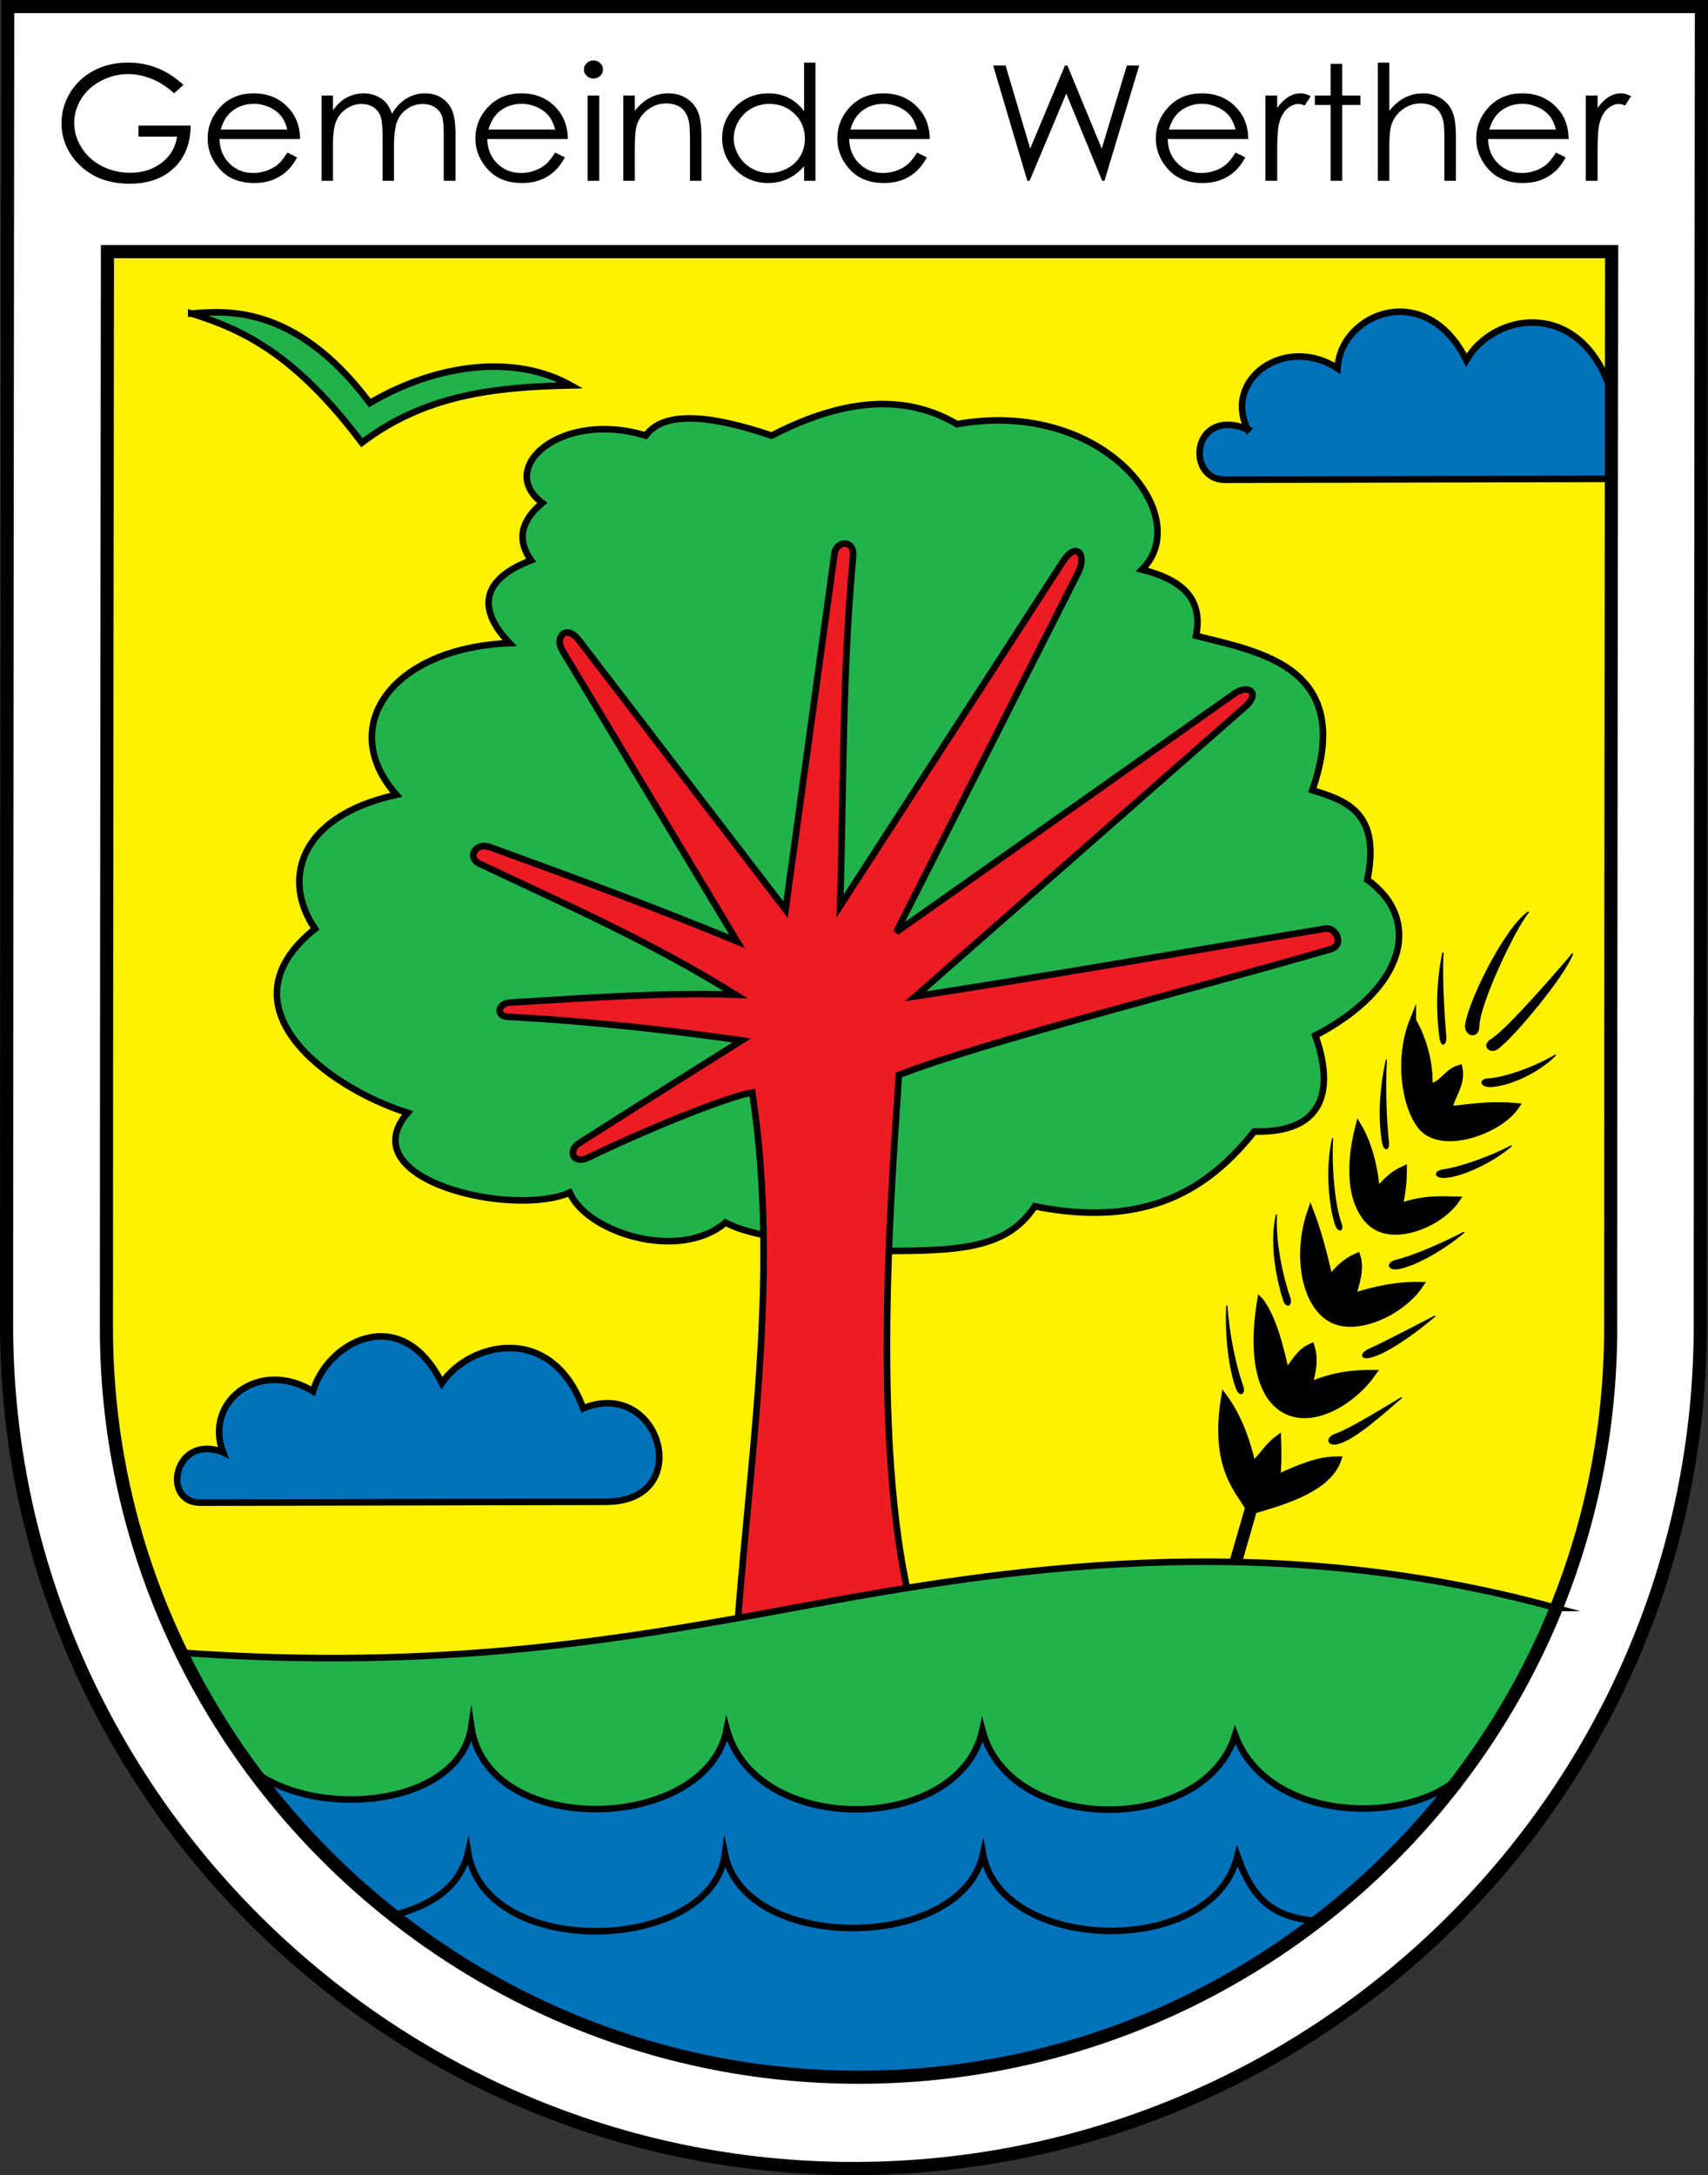 <svg width="366.1mm" height="466.13mm" viewBox="0 0 366.1 466.13" xmlns="http://www.w3.org/2000/svg"><rect x="0" y="0" width="366.1" height="466.13" fill="#333333" stroke="none"/><path d="M1.68 1.438s-.242 210.31-.242 282.6c0 99.053 81.538 180.72 181.52 180.72s181.52-80.89 181.52-180.72c0-84.334.242-282.6.242-282.6z" fill="#fff"/><path d="M23.03 53.925s-.215 166.5-.215 230.71c0 87.987 72.413 160.53 161.21 160.53 88.793 0 161.21-71.852 161.21-160.53 0-74.912.215-230.71.215-230.71z" fill="#fff200"/><path d="m41.93 360.358 284.11-.267c-29.433 48.04-71.077 83.07-143.79 84.992-71.442-3.168-112.17-37.551-140.32-84.724z" fill="#0072bc"/><path d="M185.31 268.048c-7.662-2.29-22.127-1.922-29.789-6.05-9.96 8.47-29.708 2.152-33.409-6.414-12.31 5.39-47.103-2.707-34.745-17.105-17.165-5.426-40.648-22.748-19.84-39.43-6.985-10.096-3.993-23.965 17.435-28.724-12.895-14.532-1.041-31.454 24.259-32.496-5.848-6.101-7.538-13.062 4.606-17.75-2.902-4.098-2.5-8.197 2.405-12.294-10.003-7.548 4.131-19.971 22.183-14.433 3.765-5.234 13.411-4.586 26.994 0 16.097-8.357 29.158-8.71 39.712-2.454 31.542-5.63 51.202 19.865 39.65 31.163 7.836 2.015 13.284 5.665 11.6 14.195 13.804 3.48 34.059 6.755 24.921 33.096 7.46 2.276 14.685 4.827 11.792 19.18 11.894 8.611 8.166 23.349-11.147 33.377 3.422 9.634 3.529 20.989-13.096 20.58-9.955 12.528-23.31 20.79-47.039 16.036-6.228 9.309-16.242 9.731-36.494 9.524z" fill="#22b24c" stroke="#000" stroke-width="1.406"/><path d="M157.51 356.238c2.542-40.517 9.966-81.267 3.736-122.11-5.431.885-23.334 8.197-35.108 13.939-3.24 1.58-4.586-1.418-2.012-3.068C135.438 237.747 159 222.966 159 222.966c-16.639-2.353-33.408-4.178-50.25-5.068-2.488-.132-2.022-2.894.555-3.042 15.594-.896 33.047-2.24 48.393-1.683-18.608-11.567-36.036-19.137-54.9-28.065-2.809-1.329-.871-4.69 2.2-3.576 17.571 6.377 35.164 12.839 52.983 20.207l-37.514-62.461c-1.55-2.582.806-5.764 3.675-2.015l44.234 57.672 10.49-76.257c.403-2.938 4.333-3.102 3.986.583-2.31 24.563-2.04 50.33-2.777 74.892l47.738-73.774c2.948-4.556 5.243-1.506 3.244 2.423l-38.952 76.957 72.465-51.1c2.969-2.094 5.81-.252 2.225 2.895l-70.556 61.964c28.852-4.43 59.041-9.74 87.893-14.52 2.181-.361 4.17 3.521 1.048 4.43-30.84 8.98-74.306 19.875-92.518 26.942-.957 17.328-6.564 77.87 2.756 114.28z" fill="#ed1c24" stroke="#000" stroke-width="1.406"/><g stroke="#000" stroke-miterlimit="8" stroke-width="1.406"><path d="m263.7 336.518 3.875-13.396c-2.149-3.883-7.572-8.724-5.141-23.618 2.887 3.945 4.792 8.97 6.052 14.486 1.968-1.613 3.035-3.878 5.408-5.637.075 3.125.169 5.424-.212 8.37 4.976-2.21 8.826-3.937 13.11-3.905-2.145 6.05-10.839 8.775-18.072 10.854l-3.819 13.23z"/><path d="M333.52 344.588c-62.831-17.284-118.52-8.34-161.97-.267-39.009 7.248-77.268 13.722-132.3 9.889 3.821 8.14 10.17 18.709 15.101 25.322 13.857 10.543 44.15 7.514 46.671-9.423 3.554 24.203 50.559 22.568 54.758.456 6.303 23.277 49.956 22.478 54.79.235 5.923 22.67 47.691 22.37 54.177 1.04 7.427 20.1 41.409 19.456 50.338 6.46 7.103-11.358 13.34-22.607 18.428-33.712z" fill="#22b24c"/><path d="M84.29 410.468c8.9-2.276 14.44-6.545 16.036-13.497 3.793 23.288 52.187 21.673 55.058.4 4.394 21.274 50.707 20.91 55.325 0 3.833 21.183 49.207 22.512 54.523.402 3.46 9.852 8.08 13.133 16.972 13.898" fill="none"/></g><g stroke="#000" stroke-width="1.406"><path d="M47.8 311.228c-4.116-10.817 7.735-20.125 19.286-13.073 3.176-10.71 18.944-19.167 27.615-1.756 5.971-8.744 23.496-13.085 30.293 5.412 16.554-6.767 24.238 19.99 4.914 20.033l-86.935.189c-8.55.018-5.612-14.928 4.826-10.805zM267.41 92.005c-5.278-10.905 8.217-20.28 19.286-13.073.65-11.895 18.944-19.167 27.615-1.756 5.847-10.14 23.777-13.085 30.575 5.412l-.165 20.033-82.137.189c-8.55.02-7.124-15.718 4.826-10.805z" fill="#0072bc"/><path d="M40.99 67.185c6.58-.423 21.967-2.593 38.27 19.182 14.661-8.573 31.169-10.445 43.089-3.78-17.034.364-31.488 2.22-44.79 12.284-14.172-18.84-25.401-24.23-36.569-27.687z" fill="#22b24c" stroke-miterlimit="8"/></g><g><path d="m39.326 18.191-2.012 1.814c-1.447-1.355-3.032-2.382-4.756-3.082-1.723-.7-3.403-1.05-5.038-1.05-2.035 0-3.974.477-5.815 1.428-1.841.952-3.268 2.242-4.28 3.871-1.011 1.63-1.517 3.35-1.517 5.165 0 1.858.523 3.624 1.57 5.298 1.047 1.674 2.495 2.99 4.342 3.947 1.847.957 3.87 1.436 6.07 1.436 2.671 0 4.93-.717 6.777-2.15 1.847-1.433 2.942-3.291 3.283-5.575h-8.277v-2.385h11.189c-.024 3.818-1.215 6.85-3.574 9.094-2.359 2.245-5.515 3.367-9.468 3.367-4.8 0-8.6-1.556-11.4-4.669-2.154-2.396-3.23-5.167-3.23-8.313 0-2.34.618-4.518 1.853-6.533 1.235-2.015 2.93-3.591 5.083-4.728 2.153-1.136 4.588-1.705 7.306-1.705 2.2 0 4.27.378 6.212 1.134 1.941.756 3.835 1.968 5.682 3.636zM61.596 32.687l2.083 1.041c-.683 1.276-1.471 2.306-2.365 3.09a9.476 9.476 0 0 1-3.018 1.789c-1.118.408-2.382.613-3.794.613-3.13 0-5.577-.977-7.342-2.93-1.765-1.955-2.647-4.163-2.647-6.626 0-2.318.747-4.384 2.241-6.197 1.894-2.307 4.43-3.46 7.606-3.46 3.271 0 5.883 1.181 7.836 3.543 1.388 1.669 2.094 3.751 2.118 6.248h-17.26c.047 2.127.76 3.871 2.136 5.232 1.376 1.36 3.076 2.04 5.1 2.04.976 0 1.926-.162 2.85-.487.924-.325 1.709-.756 2.356-1.293.647-.538 1.347-1.405 2.1-2.603zm0-4.921c-.33-1.254-.809-2.256-1.438-3.006-.63-.75-1.462-1.355-2.497-1.814a7.968 7.968 0 0 0-3.265-.689c-1.883 0-3.5.577-4.853 1.73-.989.84-1.736 2.1-2.242 3.779zM68.922 20.476h2.453v3.157c.859-1.164 1.741-2.015 2.647-2.553 1.247-.716 2.559-1.075 3.935-1.075.93 0 1.812.174 2.648.521.835.347 1.517.809 2.047 1.386.53.576.988 1.402 1.376 2.477.824-1.433 1.853-2.522 3.089-3.267a7.592 7.592 0 0 1 3.988-1.117c1.33 0 2.503.32 3.52.958 1.018.638 1.774 1.528 2.268 2.67.494 1.142.742 2.855.742 5.14v9.975H95.11v-9.976c0-1.96-.147-3.305-.441-4.039-.294-.733-.797-1.324-1.51-1.772-.711-.448-1.561-.671-2.55-.672-1.2 0-2.296.336-3.29 1.008a5.848 5.848 0 0 0-2.18 2.687c-.459 1.12-.688 2.99-.688 5.61v7.154h-2.453v-9.354c0-2.206-.144-3.703-.433-4.493a3.788 3.788 0 0 0-1.509-1.898c-.717-.476-1.57-.713-2.558-.714-1.142 0-2.21.328-3.204.983a5.877 5.877 0 0 0-2.205 2.645c-.477 1.109-.715 2.805-.715 5.089v7.742h-2.453zM118.99 32.687l2.081 1.041c-.682 1.276-1.47 2.306-2.364 3.09a9.476 9.476 0 0 1-3.018 1.789c-1.118.408-2.383.613-3.795.613-3.13 0-5.576-.977-7.34-2.93-1.766-1.955-2.648-4.163-2.648-6.626 0-2.318.747-4.384 2.241-6.197 1.894-2.307 4.43-3.46 7.606-3.46 3.27 0 5.883 1.181 7.836 3.543 1.388 1.669 2.094 3.751 2.118 6.248h-17.26c.047 2.127.759 3.871 2.136 5.232 1.376 1.36 3.076 2.04 5.1 2.04.976 0 1.926-.162 2.85-.487.923-.325 1.709-.756 2.356-1.293.647-.538 1.347-1.405 2.1-2.603zm0-4.921c-.33-1.254-.81-2.256-1.44-3.006-.629-.75-1.461-1.355-2.496-1.814a7.968 7.968 0 0 0-3.265-.689c-1.883 0-3.5.577-4.854 1.73-.988.84-1.735 2.1-2.24 3.779zM127.193 12.952c.565 0 1.048.19 1.448.57.4.381.6.84.6 1.378 0 .526-.2.98-.6 1.36-.4.38-.883.571-1.448.571-.552 0-1.029-.19-1.429-.57-.4-.381-.6-.835-.6-1.361 0-.538.2-.997.6-1.377.4-.381.877-.571 1.43-.571zm-1.235 7.524h2.488v18.272h-2.488zM133.6 20.476h2.47v3.274c.989-1.254 2.083-2.191 3.283-2.813 1.2-.621 2.506-.932 3.918-.932 1.435 0 2.709.347 3.82 1.041a6.289 6.289 0 0 1 2.462 2.805c.53 1.176.794 3.006.794 5.492v9.405h-2.453v-8.716c0-2.105-.094-3.51-.282-4.216-.294-1.21-.847-2.119-1.659-2.73-.812-.61-1.87-.914-3.176-.914-1.495 0-2.833.47-4.015 1.41-1.183.94-1.962 2.105-2.339 3.494-.235.906-.353 2.564-.353 4.97v6.702h-2.47zM174.79 13.421v25.327h-2.436v-3.141c-1.035 1.198-2.197 2.1-3.485 2.704-1.288.605-2.697.907-4.227.907-2.717 0-5.038-.938-6.962-2.813-1.923-1.876-2.885-4.157-2.885-6.844 0-2.631.97-4.882 2.912-6.751 1.94-1.87 4.276-2.805 7.006-2.805 1.576 0 3.003.32 4.28.957 1.276.638 2.397 1.596 3.361 2.872V13.422zm-9.883 8.851a7.751 7.751 0 0 0-3.812.966 7.26 7.26 0 0 0-2.78 2.712c-.688 1.165-1.032 2.396-1.032 3.695 0 1.288.347 2.52 1.042 3.695a7.394 7.394 0 0 0 2.797 2.746 7.594 7.594 0 0 0 3.767.982 8.03 8.03 0 0 0 3.848-.974c1.211-.65 2.144-1.528 2.797-2.637.653-1.108.98-2.356.98-3.745 0-2.116-.733-3.885-2.198-5.307-1.465-1.422-3.268-2.133-5.409-2.133zM196.566 32.687l2.083 1.041c-.683 1.276-1.471 2.306-2.365 3.09a9.476 9.476 0 0 1-3.018 1.789c-1.118.408-2.383.613-3.794.613-3.13 0-5.577-.977-7.342-2.93-1.765-1.955-2.647-4.163-2.647-6.626 0-2.318.747-4.384 2.241-6.197 1.894-2.307 4.43-3.46 7.606-3.46 3.271 0 5.883 1.181 7.836 3.543 1.388 1.669 2.094 3.751 2.118 6.248h-17.26c.047 2.127.76 3.871 2.136 5.232 1.376 1.36 3.076 2.04 5.1 2.04.976 0 1.926-.162 2.85-.487.923-.325 1.709-.756 2.356-1.293.647-.538 1.347-1.405 2.1-2.603zm0-4.921c-.33-1.254-.809-2.256-1.438-3.006-.63-.75-1.462-1.355-2.497-1.814a7.968 7.968 0 0 0-3.265-.689c-1.883 0-3.5.577-4.853 1.73-.989.84-1.736 2.1-2.242 3.779zM212.875 14.043h2.664l5.277 17.803 7.447-17.803h.53l7.359 17.803 5.382-17.803h2.648l-7.448 24.705h-.494l-7.694-18.692-7.854 18.692h-.494zM264.835 32.687l2.082 1.041c-.682 1.276-1.47 2.306-2.364 3.09a9.476 9.476 0 0 1-3.018 1.789c-1.118.408-2.383.613-3.795.613-3.13 0-5.577-.977-7.341-2.93-1.765-1.955-2.647-4.163-2.647-6.626 0-2.318.747-4.384 2.241-6.197 1.894-2.307 4.43-3.46 7.606-3.46 3.27 0 5.883 1.181 7.836 3.543 1.388 1.669 2.094 3.751 2.117 6.248h-17.259c.047 2.127.759 3.871 2.135 5.232 1.377 1.36 3.077 2.04 5.1 2.04.977 0 1.927-.162 2.85-.487.924-.325 1.71-.756 2.356-1.293.647-.538 1.347-1.405 2.1-2.603zm0-4.921c-.33-1.254-.809-2.256-1.438-3.006-.63-.75-1.462-1.355-2.498-1.814a7.968 7.968 0 0 0-3.264-.689c-1.883 0-3.5.577-4.854 1.73-.988.84-1.735 2.1-2.24 3.779zM271.236 20.476h2.523v2.67c.753-1.052 1.547-1.839 2.383-2.36.835-.52 1.706-.78 2.612-.78.682 0 1.411.207 2.188.62l-1.288 1.983c-.518-.213-.953-.32-1.306-.32-.824 0-1.618.322-2.383.966-.764.644-1.347 1.643-1.747 2.998-.306 1.041-.459 3.146-.459 6.315v6.18h-2.523zM285.204 13.69h2.488v6.785h3.918v2.015h-3.918v16.257h-2.488V22.49h-3.371v-2.015h3.37zM295.32 13.421h2.47v10.33c1-1.255 2.1-2.192 3.3-2.814 1.2-.621 2.501-.932 3.901-.932 1.435 0 2.709.347 3.82 1.041a6.297 6.297 0 0 1 2.463 2.797c.529 1.17.794 3.003.794 5.5v9.405h-2.47v-8.716c-.001-2.105-.09-3.51-.266-4.216-.306-1.21-.861-2.119-1.667-2.73-.806-.61-1.862-.914-3.168-.914-1.494 0-2.833.47-4.015 1.41-1.182.94-1.962 2.105-2.338 3.494-.236.895-.353 2.552-.353 4.97v6.702h-2.471zM333.508 32.687l2.082 1.041c-.682 1.276-1.47 2.306-2.365 3.09a9.476 9.476 0 0 1-3.017 1.789c-1.118.408-2.383.613-3.795.613-3.13 0-5.576-.977-7.341-2.93-1.765-1.955-2.647-4.163-2.647-6.626 0-2.318.747-4.384 2.24-6.197 1.895-2.307 4.43-3.46 7.607-3.46 3.27 0 5.883 1.181 7.836 3.543 1.388 1.669 2.094 3.751 2.117 6.248h-17.26c.048 2.127.76 3.871 2.136 5.232 1.377 1.36 3.077 2.04 5.1 2.04.977 0 1.927-.162 2.85-.487.924-.325 1.71-.756 2.357-1.293.647-.538 1.347-1.405 2.1-2.603zm0-4.921c-.33-1.254-.809-2.256-1.438-3.006-.63-.75-1.462-1.355-2.498-1.814a7.968 7.968 0 0 0-3.265-.689c-1.882 0-3.5.577-4.853 1.73-.988.84-1.735 2.1-2.241 3.779zM339.909 20.476h2.523v2.67c.753-1.052 1.547-1.839 2.383-2.36.835-.52 1.706-.78 2.611-.78.683 0 1.412.207 2.189.62l-1.288 1.983c-.518-.213-.953-.32-1.306-.32-.824 0-1.618.322-2.383.966-.765.644-1.347 1.643-1.747 2.998-.306 1.041-.459 3.146-.459 6.315v6.18h-2.523z"/><g stroke="#000"><g stroke-miterlimit="8"><g stroke-width="1.406"><path d="M270.15 278.818c2.887 3.945 4.258 9.906 5.518 15.422 1.7-2.081 2.768-4.48 5.408-5.637.876 2.657.302 5.558-.546 8.37 4.976-2.21 9.427-2.734 13.71-2.702-3.882 5.516-10.958 9.983-16.635 8.734-6.188-1.361-9.886-9.293-7.455-24.187zM280.91 259.708c1.617 4.212 2.854 8.904 4.115 14.42 1.7-2.081 3.235-3.744 5.875-4.902.877 2.657-.165 5.825-1.014 8.638 5.31-1.676 9.829-2.535 14.446-2.435-3.414 5.047-11.285 9.21-16.97 7.998-7.324-1.561-9.953-13.569-6.452-23.719zM291.199 241.468c1.911 3.182 3.544 8.427 3.848 14.086 1.7-2.081 3.168-3.744 5.808-4.969.008 2.724-.299 5.09-.88 7.97 5.31-1.676 7.557-1.532 12.174-1.433-3.415 5.048-13.227 9.216-18.106 5.125-3.74-3.134-5.542-10.228-2.844-20.779zM302.825 218.758c1.911 3.182 3.848 8.832 3.49 14.112 2.74-.097 3.64-3.083 6.47-3.93.764 3.764-2.284 6.603-2.014 8.82 5.593-.636 9.352-1.154 14.159-.676-3.415 5.048-14.648 9.215-19.528 5.125-3.74-3.134-6.22-14.318-2.577-23.452z"/></g><path d="M286.27 307.368c3.249-1.17 9.469-5.064 14.11-7.814-4.128 3.527-9.847 8.747-13.459 9.755-2.43.678-2.802-1.166-.65-1.941z" stroke-linejoin="round" stroke-width=".265"/></g><g stroke-linecap="round" stroke-linejoin="round" stroke-miterlimit="13.6" stroke-width=".265"><path d="M293.545 289.128c3.249-1.453 9.101-4.533 13.976-7.046-4.128 3.527-9.913 7.679-13.526 8.686-2.43.678-2.537-.706-.45-1.64zM299.309 270.088c3.449-.818 9.574-3.448 14.449-5.962-4.128 3.528-10.252 6.996-13.832 7.703-2.475.488-2.842-1.213-.617-1.741zM309.42 250.718c3.449-.484 9.64-2.613 14.516-5.126-4.128 3.527-10.352 6.36-13.932 6.7-2.511.238-2.848-1.256-.584-1.574zM318.87 231.258c3.996-.3 9.959-2.477 14.516-5.126-3.716 3.801-10.01 6.562-13.932 6.7-2.033.07-2.475-1.432-.584-1.574zM319.578 222.848c3.522-2.2 14.022-14.336 17.492-18.45-1.778 4.745-12.472 17.642-16.058 20.307-1.57 1.166-3.444-.602-1.434-1.857zM316.975 219.838c.057-4.481 7.369-20.318 10.632-24.374-4.66 3.046-12.443 18.242-13.425 24.009-.425 2.494 2.754 3.392 2.792.365zM309.871 222.048c-.362-4.232-.88-12.078-.594-17.816-1.44 6.693-1.267 13.689-.602 18.224.296 2.013 1.358 1.481 1.196-.408zM297.577 244.698c-.482-4.333-.773-11.744-.427-17.482-1.485 6.693-1.592 12.987-.802 17.523.349 2.004 1.439 1.844 1.229-.041zM287.417 262.158c-1.456-3.993-2.152-12.366-1.794-18.117-1.486 6.693-.592 14.357.565 18.158.593 1.946 1.879 1.74 1.229-.041zM276.42 278.028c-1.456-4.04-3.192-11.894-2.834-17.644-1.485 6.693.353 14.31 1.51 18.11.593 1.946 1.967 1.318 1.324-.466zM266.33 296.998c-1.456-4.04-2.924-10.825-3.368-17.11-.358 6.76.656 13.775 2.044 17.576.698 1.91 1.967 1.318 1.324-.466z"/></g></g></g><path d="M1.65 1.406s-.242 210.31-.242 282.6c0 99.053 81.538 180.72 181.52 180.72s181.52-80.89 181.52-180.72c0-84.334.242-282.6.242-282.6z" fill="none" stroke="#000" stroke-width="2.813"/><path d="M23.03 53.925s-.215 166.5-.215 230.71c0 87.987 72.413 160.53 161.21 160.53 88.793 0 161.21-71.852 161.21-160.53 0-74.912.215-230.71.215-230.71z" fill="none" stroke="#000" stroke-width="2.813"/></svg>